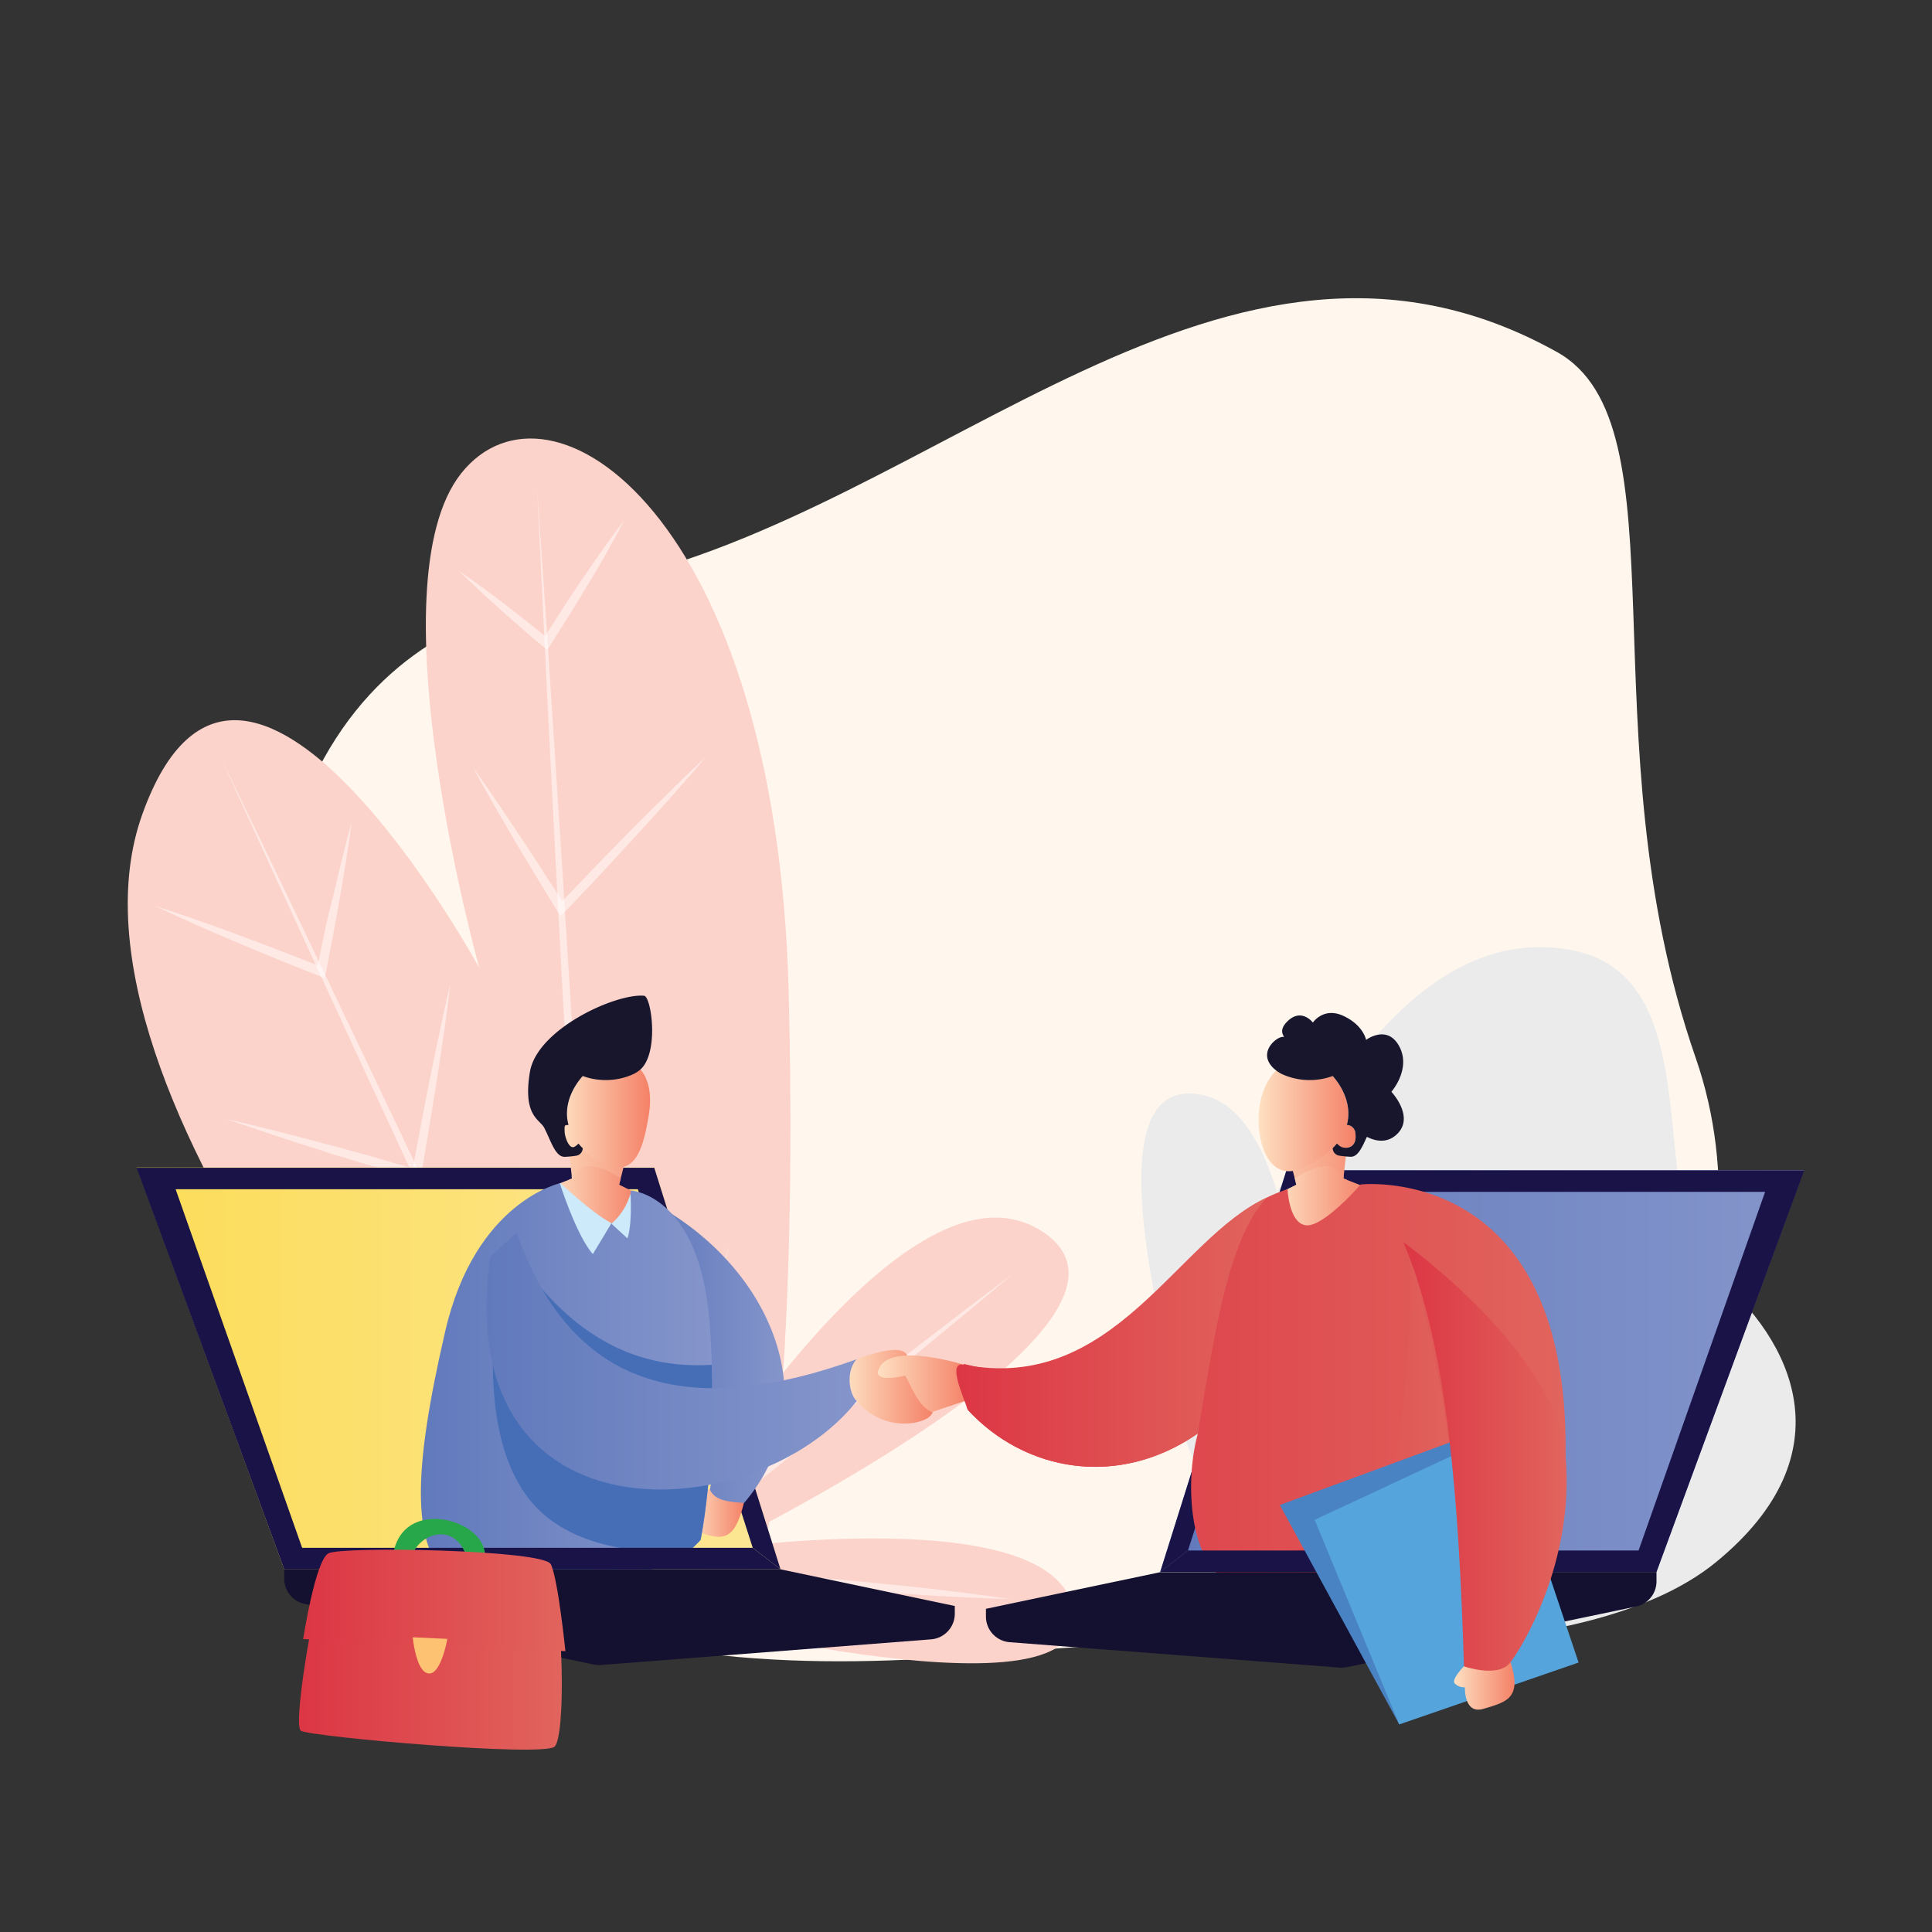 <svg id="Layer_1" data-name="Layer 1" xmlns="http://www.w3.org/2000/svg" xmlns:xlink="http://www.w3.org/1999/xlink" viewBox="0 0 500 500"><rect x="0" y="0" width="500" height="500" fill="#333333" stroke="none"/><defs><linearGradient id="linear-gradient" x1="35.4" y1="354.15" x2="202" y2="354.15" gradientUnits="userSpaceOnUse"><stop offset="0" stop-color="#fcdc58"/><stop offset="1" stop-color="#fde796"/></linearGradient><linearGradient id="linear-gradient-2" x1="300.26" y1="354.83" x2="466.86" y2="354.83" gradientUnits="userSpaceOnUse"><stop offset="0" stop-color="#617abc"/><stop offset="1" stop-color="#8595cb"/></linearGradient><linearGradient id="linear-gradient-3" x1="323.88" y1="306.6" x2="355.4" y2="306.6" gradientUnits="userSpaceOnUse"><stop offset="0" stop-color="#fee0c2"/><stop offset="1" stop-color="#f48167"/></linearGradient><linearGradient id="linear-gradient-4" x1="330.67" y1="311.98" x2="353.6" y2="311.98" xlink:href="#linear-gradient-3"/><linearGradient id="linear-gradient-5" x1="325.72" y1="288.58" x2="350.82" y2="288.58" xlink:href="#linear-gradient-3"/><linearGradient id="linear-gradient-6" x1="140.32" y1="306.6" x2="171.84" y2="306.6" xlink:href="#linear-gradient-3"/><linearGradient id="linear-gradient-7" x1="142.11" y1="311.98" x2="165.04" y2="311.98" xlink:href="#linear-gradient-3"/><linearGradient id="linear-gradient-8" x1="144.95" y1="288" x2="168.23" y2="288" xlink:href="#linear-gradient-3"/><linearGradient id="linear-gradient-9" x1="249.32" y1="369.17" x2="405.17" y2="369.17" gradientUnits="userSpaceOnUse"><stop offset="0" stop-color="#dc3644"/><stop offset="1" stop-color="#e1645d"/></linearGradient><linearGradient id="linear-gradient-10" x1="312.08" y1="369.9" x2="377.45" y2="369.9" xlink:href="#linear-gradient-9"/><linearGradient id="linear-gradient-11" x1="218.85" y1="358.89" x2="241.53" y2="358.89" xlink:href="#linear-gradient-3"/><linearGradient id="linear-gradient-12" x1="227.2" y1="358.14" x2="250.58" y2="358.14" xlink:href="#linear-gradient-3"/><linearGradient id="linear-gradient-13" x1="247.5" y1="344.76" x2="327.92" y2="344.76" xlink:href="#linear-gradient-9"/><linearGradient id="linear-gradient-14" x1="178.34" y1="391.58" x2="192.6" y2="391.58" xlink:href="#linear-gradient-3"/><linearGradient id="linear-gradient-15" x1="168.29" y1="351.55" x2="203.08" y2="351.55" xlink:href="#linear-gradient-2"/><linearGradient id="linear-gradient-16" x1="108.88" y1="358.81" x2="184.33" y2="358.81" xlink:href="#linear-gradient-2"/><linearGradient id="linear-gradient-17" x1="125.9" y1="352.23" x2="221.72" y2="352.23" xlink:href="#linear-gradient-2"/><linearGradient id="linear-gradient-18" x1="77.33" y1="427.36" x2="145.37" y2="427.36" xlink:href="#linear-gradient-9"/><linearGradient id="linear-gradient-19" x1="78.46" y1="414.19" x2="146.33" y2="414.19" xlink:href="#linear-gradient-9"/><linearGradient id="linear-gradient-20" x1="376.31" y1="435" x2="391.96" y2="435" xlink:href="#linear-gradient-3"/><linearGradient id="linear-gradient-21" x1="363.19" y1="376.93" x2="405.44" y2="376.93" xlink:href="#linear-gradient-9"/></defs><title>new</title><path d="M281.13,426.25c-28.5-.28-201.23,35.49-213.23-110s51.36-157.56,88.94-165.63c86.28-18.53,160.5-107.22,246.1-59.52,33.6,18.73,7.11,99.75,35.88,182.6,21.07,60.66-17.73,125.15-43.67,140.49S281.13,426.25,281.13,426.25Z" fill="#fff7ed"/><path d="M140.12,417.89c-13.76-8.66-129.25-135-103.26-207.24s87.19,39.85,87.19,39.85-27.73-99-4.69-128,81.6,11,84.75,134.24S193.17,426,193.17,426,168.43,435.73,140.12,417.89Z" fill="#fcd3cb"/><g opacity="0.5"><path d="M57.32,196.46q12.54,25.89,24.94,51.84l12.39,25.95,12.37,26,12.33,26,12.3,26,12.28,26,12.25,26-2.26.57q-2.07-34.71-4-69.44L148,300.61l-1.91-34.73-1.86-34.73-1.8-34.73q-1.75-34.74-3.39-69.48,2.44,34.69,4.65,69.4l2.22,34.71,2.17,34.72,2.11,34.71,2.08,34.72q2,34.73,4,69.45l.35,6.13L154,405.22l-12.2-26-12.16-26.06-12.15-26.07L105.41,301l-12.08-26.1L81.27,248.76Q69.26,222.63,57.32,196.46Z" fill="#fff"/></g><g opacity="0.5"><path d="M91,212.85c-.41,3.27-.91,6.52-1.42,9.77-.25,1.62-.53,3.24-.79,4.86s-.55,3.25-.83,4.86q-.84,4.86-1.76,9.7t-1.87,9.67L84,253.12l-1.33-.53-5.36-2.12c-1.78-.7-3.56-1.42-5.34-2.14q-5.34-2.18-10.64-4.41l-5.29-2.26-5.28-2.32c-3.51-1.57-7-3.14-10.48-4.82,3.68,1.15,7.31,2.4,10.94,3.66l5.43,1.92q2.72,1,5.41,2,5.4,2,10.77,4.07c1.8.69,3.58,1.38,5.37,2.09l5.35,2.12-1.62.88q1-4.83,2-9.64T86.19,232c.37-1.6.75-3.2,1.14-4.79s.76-3.2,1.17-4.79C89.3,219.21,90.11,216,91,212.85Z" fill="#fff"/></g><g opacity="0.5"><path d="M116.55,254.64c-.48,4.15-1,8.28-1.62,12.41s-1.2,8.26-1.86,12.37-1.32,8.24-2,12.35S109.67,300,109,304.1l-.24,1.32-1.29-.38-6.12-1.78-6.12-1.81-6.1-1.85L86,298.67l-3-1c-2-.63-4.06-1.26-6.09-1.91l-6.07-2c-4-1.34-8.09-2.68-12.1-4.12,4.17.92,8.3,1.95,12.43,3l6.18,1.58c2.06.53,4.12,1.08,6.17,1.62l3.09.82,3.08.84,6.15,1.69L102,301l6.13,1.76-1.52.95c.74-4.1,1.48-8.2,2.27-12.3s1.55-8.19,2.39-12.27,1.67-8.17,2.54-12.25S115.55,258.7,116.55,254.64Z" fill="#fff"/></g><g opacity="0.5"><path d="M161.48,134.79c-1.43,2.8-3,5.53-4.5,8.26s-3.13,5.42-4.74,8.1-3.23,5.35-4.89,8-3.34,5.29-5,7.92l-.74,1.15-1-.88L137.75,165,135,162.59c-1.84-1.6-3.68-3.2-5.49-4.83s-3.63-3.27-5.42-4.94-3.56-3.35-5.29-5.08c2,1.38,4,2.81,6,4.26s3.92,2.92,5.86,4.4,3.85,3,5.77,4.51l2.86,2.29,2.84,2.3-1.77.28q2.5-4,5-7.9c1.7-2.62,3.44-5.22,5.19-7.81s3.54-5.16,5.35-7.72S159.55,137.27,161.48,134.79Z" fill="#fff"/></g><g opacity="0.5"><path d="M182.69,195.88c-2.91,3.48-5.9,6.87-8.89,10.25-1.51,1.68-3,3.37-4.53,5.05l-4.56,5-4.6,5q-2.3,2.49-4.62,5-4.63,4.94-9.34,9.82l-1.07,1.12-.81-1.31-2.83-4.6-2.8-4.61-2.79-4.62-2.76-4.64q-1.38-2.33-2.73-4.66c-.9-1.56-1.82-3.11-2.7-4.68-1.79-3.13-3.56-6.26-5.27-9.44,2.11,2.93,4.15,5.9,6.18,8.87,1,1.48,2,3,3,4.48s2,3,3,4.49l3,4.51,2.93,4.54,2.93,4.53,2.89,4.56-1.88-.19q4.67-4.92,9.36-9.79,2.35-2.44,4.73-4.86l4.75-4.83,4.79-4.79c1.6-1.6,3.22-3.17,4.82-4.76C176.11,202.1,179.36,199,182.69,195.88Z" fill="#fff"/></g><path d="M307,373.09s34.51-139.91,99.89-127.17c37.2,7.24,17.8,68.1,37.2,84.37s34.55,45.7,0,74S326.81,425,326.81,425Z" fill="#ebebeb"/><path d="M340.52,419.45S452,399.39,444.18,369.08,342.57,403,342.57,403,455.66,322.26,424.28,282s-86.9,107.34-86.9,107.34S343,282.59,307.53,283,325.36,425.7,325.36,425.7Z" fill="#ebebeb"/><path d="M159.33,400.68s8.28-96.38,34.68-92.14-20.83,89.09-20.83,89.09,59.74-102.55,96.44-79S185.16,401,185.16,401s90.39-13.17,92.8,17-122.75-3.93-122.75-3.93Z" fill="#fcd3cb"/><g opacity="0.5"><path d="M262.21,329.63c-8,6.76-16.09,13.42-24.19,20.07S221.79,363,213.65,369.54s-16.31,13.15-24.51,19.67L176.85,399l-12.32,9.75L161.65,411l1-3.53c2.07-7.12,4.22-14.22,6.33-21.33l1.6-5.33,1.61-5.33,3.22-10.65,3.27-10.64,1.63-5.32L182,343.6q3.3-10.64,6.71-21.22-2.81,10.77-5.74,21.5l-1.46,5.38L180,354.62l-3,10.73-3,10.71-1.5,5.36L171,386.77c-2,7.14-4,14.28-6.11,21.4l-1.86-1.24,12.28-9.81,12.32-9.75c8.2-6.52,16.45-13,24.69-19.44s16.53-12.88,24.84-19.26S253.82,335.91,262.21,329.63Z" fill="#fff"/></g><g opacity="0.5"><path d="M261.31,413.82c-8-.19-15.91-.62-23.86-1.12s-15.87-1.1-23.8-1.79-15.84-1.46-23.76-2.32-15.81-1.81-23.69-3c8,.19,15.91.61,23.86,1.12s15.87,1.1,23.8,1.79,15.84,1.46,23.76,2.32S253.43,412.63,261.31,413.82Z" fill="#fff"/></g><polygon points="202 406.14 73.56 406.14 35.4 302.15 169.32 302.15 202 406.14" fill="url(#linear-gradient)"/><polygon points="169.32 302.21 202 406.14 194.81 400.58 165.07 307.77 45.45 307.77 79.12 403.2 73.56 406.14 35.32 302.21 169.32 302.21" fill="#191347"/><polygon points="300.26 406.82 428.7 406.82 466.86 302.84 332.94 302.84 300.26 406.82" fill="url(#linear-gradient-2)"/><polygon points="332.94 302.89 300.26 406.82 307.45 401.26 337.19 308.45 456.81 308.45 423.14 403.88 428.7 406.82 466.94 302.89 332.94 302.89" fill="#191347"/><polygon points="333.5 298.77 335.5 306.62 323.88 312.46 339.96 322.24 355.4 316.37 352.22 306.78 347.69 305 349.16 290.97 337.91 292.46 333.5 298.77" fill="url(#linear-gradient-3)"/><path d="M345.17,302.23c-3-1.46-7.5,1.17-10.1,2.69l.43,1.7L330.67,309l5.09,10.64,4.05,2.47,13.79-6.73a44.89,44.89,0,0,0-5.13-10.11l-.78-.31.06-.6A8.48,8.48,0,0,0,345.17,302.23Z" fill="url(#linear-gradient-4)"/><path d="M325.78,288.12c.71-11,8.69-16,14.26-13.43,4.56,2.07,10.48,9.18,8.52,16.44a2.29,2.29,0,0,1,2.21,2.3c.48,3.64-2.35,4-3.67,3.37a3.4,3.4,0,0,1-1.1-.87,24.57,24.57,0,0,1-8.88,6.32C328.76,306.09,325.24,296.42,325.78,288.12Z" fill="url(#linear-gradient-5)"/><polygon points="162.22 298.77 160.22 306.62 171.84 312.46 155.75 322.24 140.32 316.37 143.5 306.78 148.03 305 146.56 290.97 157.81 292.46 162.22 298.77" fill="url(#linear-gradient-6)"/><path d="M150.55,302.23c3-1.46,7.5,1.17,10.1,2.69l-.43,1.7L165,309,160,319.68l-4.05,2.47-13.8-6.73a45.36,45.36,0,0,1,5.13-10.11L148,305l-.06-.6A8.37,8.37,0,0,1,150.55,302.23Z" fill="url(#linear-gradient-7)"/><path d="M167.86,288.82c2.29-13.43-6.61-16.66-12.18-14.13-4.56,2.07-10.48,9.18-8.53,16.44a2.12,2.12,0,0,0-2.2,2.3c.06,1.68,2.35,4,3.67,3.37a3.36,3.36,0,0,0,1.09-.87c1.87,2.25,2.29,3.27,6.44,5.18C164.51,305,166.47,297,167.86,288.82Z" fill="url(#linear-gradient-8)"/><path d="M165.42,277.05a8.33,8.33,0,0,1-2,1.15,17.35,17.35,0,0,1-12.61.27c-2.87,3.24-5,7.92-3.68,12.66-1,.07-1.07-.05-1,1.69,0,1.39,1.15,4.63,2.47,4a3.25,3.25,0,0,0,1.09-.87,15.59,15.59,0,0,0,1.12,1.21h0a2,2,0,0,1-1.63,1.93,24.68,24.68,0,0,1-3,.3c-2.48.08-3.62-4.21-5.32-7.49-1.17-2.28-5.61-3-3.72-14.46,1.83-11.13,22.22-20.4,29.54-19.74C168.6,257.85,170.73,273,165.42,277.05Z" fill="#17162d"/><path d="M352.16,306.54s-9.43,10.85-14,10.57-4.94-9.35-4.94-9.35c-30.63,9.78-40.2,56.5-83.78,45.21a33.09,33.09,0,0,0,1,11.86c14.77,16.05,39,20.43,59.58,6.14-3.41,12.18-2.57,34,8.85,38.86,10.72,9.29,50.29,3.14,58.44-3.57l1.57,25c3.14,1.43,10,.57,11.14-3.14,0,0,15-17.86,15.15-53.15C405.45,300.68,352.16,306.54,352.16,306.54Z" fill="url(#linear-gradient-9)"/><path d="M377.45,406.12c-.27-21.83-3.4-47.48-12.29-80.87,0,0,.58,38.58-6.28,60-5.09,15.9-32.82,17.95-46.8,18a14.25,14.25,0,0,0,6.79,6.61c10.72,9.29,50.29,3.14,58.44-3.57v.12Z" fill="url(#linear-gradient-10)"/><path d="M219,352.86s15.23-6.72,15.9-1.53c.35,2.67.75,5.37.75,5.37l5.51,6.86s1.21,1.61-.81,3.22-9.63,3.38-16.2-1.83a17.39,17.39,0,0,1-3.6-3.88C218.69,359.25,218.7,356.16,219,352.86Z" fill="url(#linear-gradient-11)"/><path d="M250.58,353.53s-20.8-6.83-23.28,1.12c-1.07,3.42,6.94,1.35,6.94,1.35,1.73,2.85,3.12,7.54,6.86,9.47l9.48-3.2Z" fill="url(#linear-gradient-12)"/><path d="M327.92,309.9c-23.29,10.54-39.47,50.84-78.49,43.28-4.43-.86,0,8.38,1,11.65,14.77,16.05,39,20.43,59.58,6.14,4-24,7.71-50.57,17.9-61.07Z" fill="url(#linear-gradient-13)"/><path d="M183.59,385.42s-5.41.95-5.21,2.36a3.09,3.09,0,0,0,1.46,2.1s-3.77,5.1.65,6.55,6.7,2,8.82-.06,3.29-7.83,3.29-7.83A10.76,10.76,0,0,1,183.59,385.42Z" fill="url(#linear-gradient-14)"/><path d="M173.81,314.13c27.34,17.41,39.63,50.27,18.77,74.84-3.65-.32-7.42-.41-8.86-3.43,4.57-23.71-4.22-49.56-15.43-63.43Z" fill="url(#linear-gradient-15)"/><path d="M145,306.21s10.34,12.61,14.06,10,4.24-8.11,4.24-8.11,17.76,1,20.33,34.11-2.29,56.29-2.29,56.29c-9.43,10.86-43,16.15-63.57,10.72-11.69-7.26-11-28.11-2.57-64.58C122.94,310.88,145,306.21,145,306.21Z" fill="url(#linear-gradient-16)"/><path d="M181.29,398.54s3.81-18.16,2.9-45.34c-15.75,1-30.56-4.27-43.87-19.56l-10.89-1.82s-8.57,42.29,10.86,59.72c10.23,9.18,25.68,10.59,38,9.88A23.28,23.28,0,0,0,181.29,398.54Z" fill="#456eb6"/><polygon points="77.81 400.58 194.81 400.58 202 406.14 73.56 406.14 77.81 400.58" fill="#191347"/><path d="M73.56,406.14v2.44a6.65,6.65,0,0,0,5.29,6.51l74.83,15.69a6.6,6.6,0,0,0,1.88.12l85.4-6.64a6.66,6.66,0,0,0,6.14-6.63v-2L202,406.14Z" fill="#13112f"/><path d="M126.86,325.25c-10.57,75.44,68.86,70.29,94.86,37.35-2.21-2.15-2.71-8.06,0-10.83-41.67,15-73.43,9.16-88-32.8Z" fill="url(#linear-gradient-17)"/><path d="M125.37,403.86c2.16-9.82-19.89-17-23.38-2.75,0,2.69,3.59.19,4.84,2.69-.81-5.37,10.75-11.82,14.16-.25Z" fill="#27a64a"/><path d="M142,406.05c-1.34-3.3-54.74-5.63-56.93-3.12s-9.69,43.47-7.19,45,62.87,6.89,65.68,4.07S146.05,416.21,142,406.05Z" fill="url(#linear-gradient-18)"/><path d="M146.33,427.32l-67.87-3.13S81.58,403.86,85,402s55.68-.94,57.55,2.81S146.33,427.32,146.33,427.32Z" fill="url(#linear-gradient-19)"/><path d="M115.77,424.14s-1.62,9.36-4.88,8.95-4.07-9.36-4.07-9.36Z" fill="#fdc372"/><path d="M158.25,316.56l-4.82,8c-4.26-4.79-8.56-18.34-8.56-18.34l.14-.05S153.17,313.91,158.25,316.56Z" fill="#cceafa"/><path d="M163.13,309a16.22,16.22,0,0,1-4.88,7.7l4.13,3.79C163.63,317,163.23,308.65,163.13,309Z" fill="#cceafa"/><path d="M360.09,282.55s5.16-5.85,2.06-11.71-8.61-1.72-8.61-1.72-.68-3.79-5.85-6.2-7.92,1.72-7.92,1.72-3.1-4.13-6.89,0c-1.37,1.5-1.25,2.72-.55,3.67l-.48.05c-1.88.17-6.86,4.59-1.56,8.69a8.39,8.39,0,0,0,2,1.15,17.35,17.35,0,0,0,12.61.27c2.87,3.24,4.95,7.92,3.67,12.66a2.29,2.29,0,0,1,2.21,2.3c.48,3.64-2.35,4-3.67,3.37a3.4,3.4,0,0,1-1.1-.87,15.41,15.41,0,0,1-1.11,1.21,2,2,0,0,0,1.63,1.93,24.68,24.68,0,0,0,3,.3c1.91.06,3-2.49,4.22-5.16,1.94,1,5.32,2,8.09-1C365.94,288.75,360.09,282.55,360.09,282.55Z" fill="#17162d"/><polygon points="424.45 401.26 307.45 401.26 300.26 406.82 428.7 406.82 424.45 401.26" fill="#191347"/><path d="M428.7,406.82v2.44a6.65,6.65,0,0,1-5.29,6.51l-74.83,15.69a6.6,6.6,0,0,1-1.88.12L261.3,425a6.66,6.66,0,0,1-6.14-6.64v-2l45.1-9.48Z" fill="#13112f"/><polygon points="382.07 370.78 331.22 389.49 362.13 446.28 385.33 376.67 382.07 370.78" fill="#4a83c4"/><polygon points="388.6 370.78 340.23 393.33 362.13 446.28 408.54 430.26 388.6 370.78" fill="#55a4db"/><path d="M379.78,430.26s-4.37,4.24-3.3,5.41a3.42,3.42,0,0,0,2.64,1s-.28,7,4.67,5.6,7.42-2.3,8.06-5.54-1.85-9.23-1.85-9.23A12,12,0,0,1,379.78,430.26Z" fill="url(#linear-gradient-20)"/><path d="M363.19,321.47c11.46,26.85,14.37,67.07,15.69,109.79,0,0,8.76,3,11.86-.86s16.8-26.26,14.43-53.47S363.19,321.47,363.19,321.47Z" fill="url(#linear-gradient-21)"/></svg>